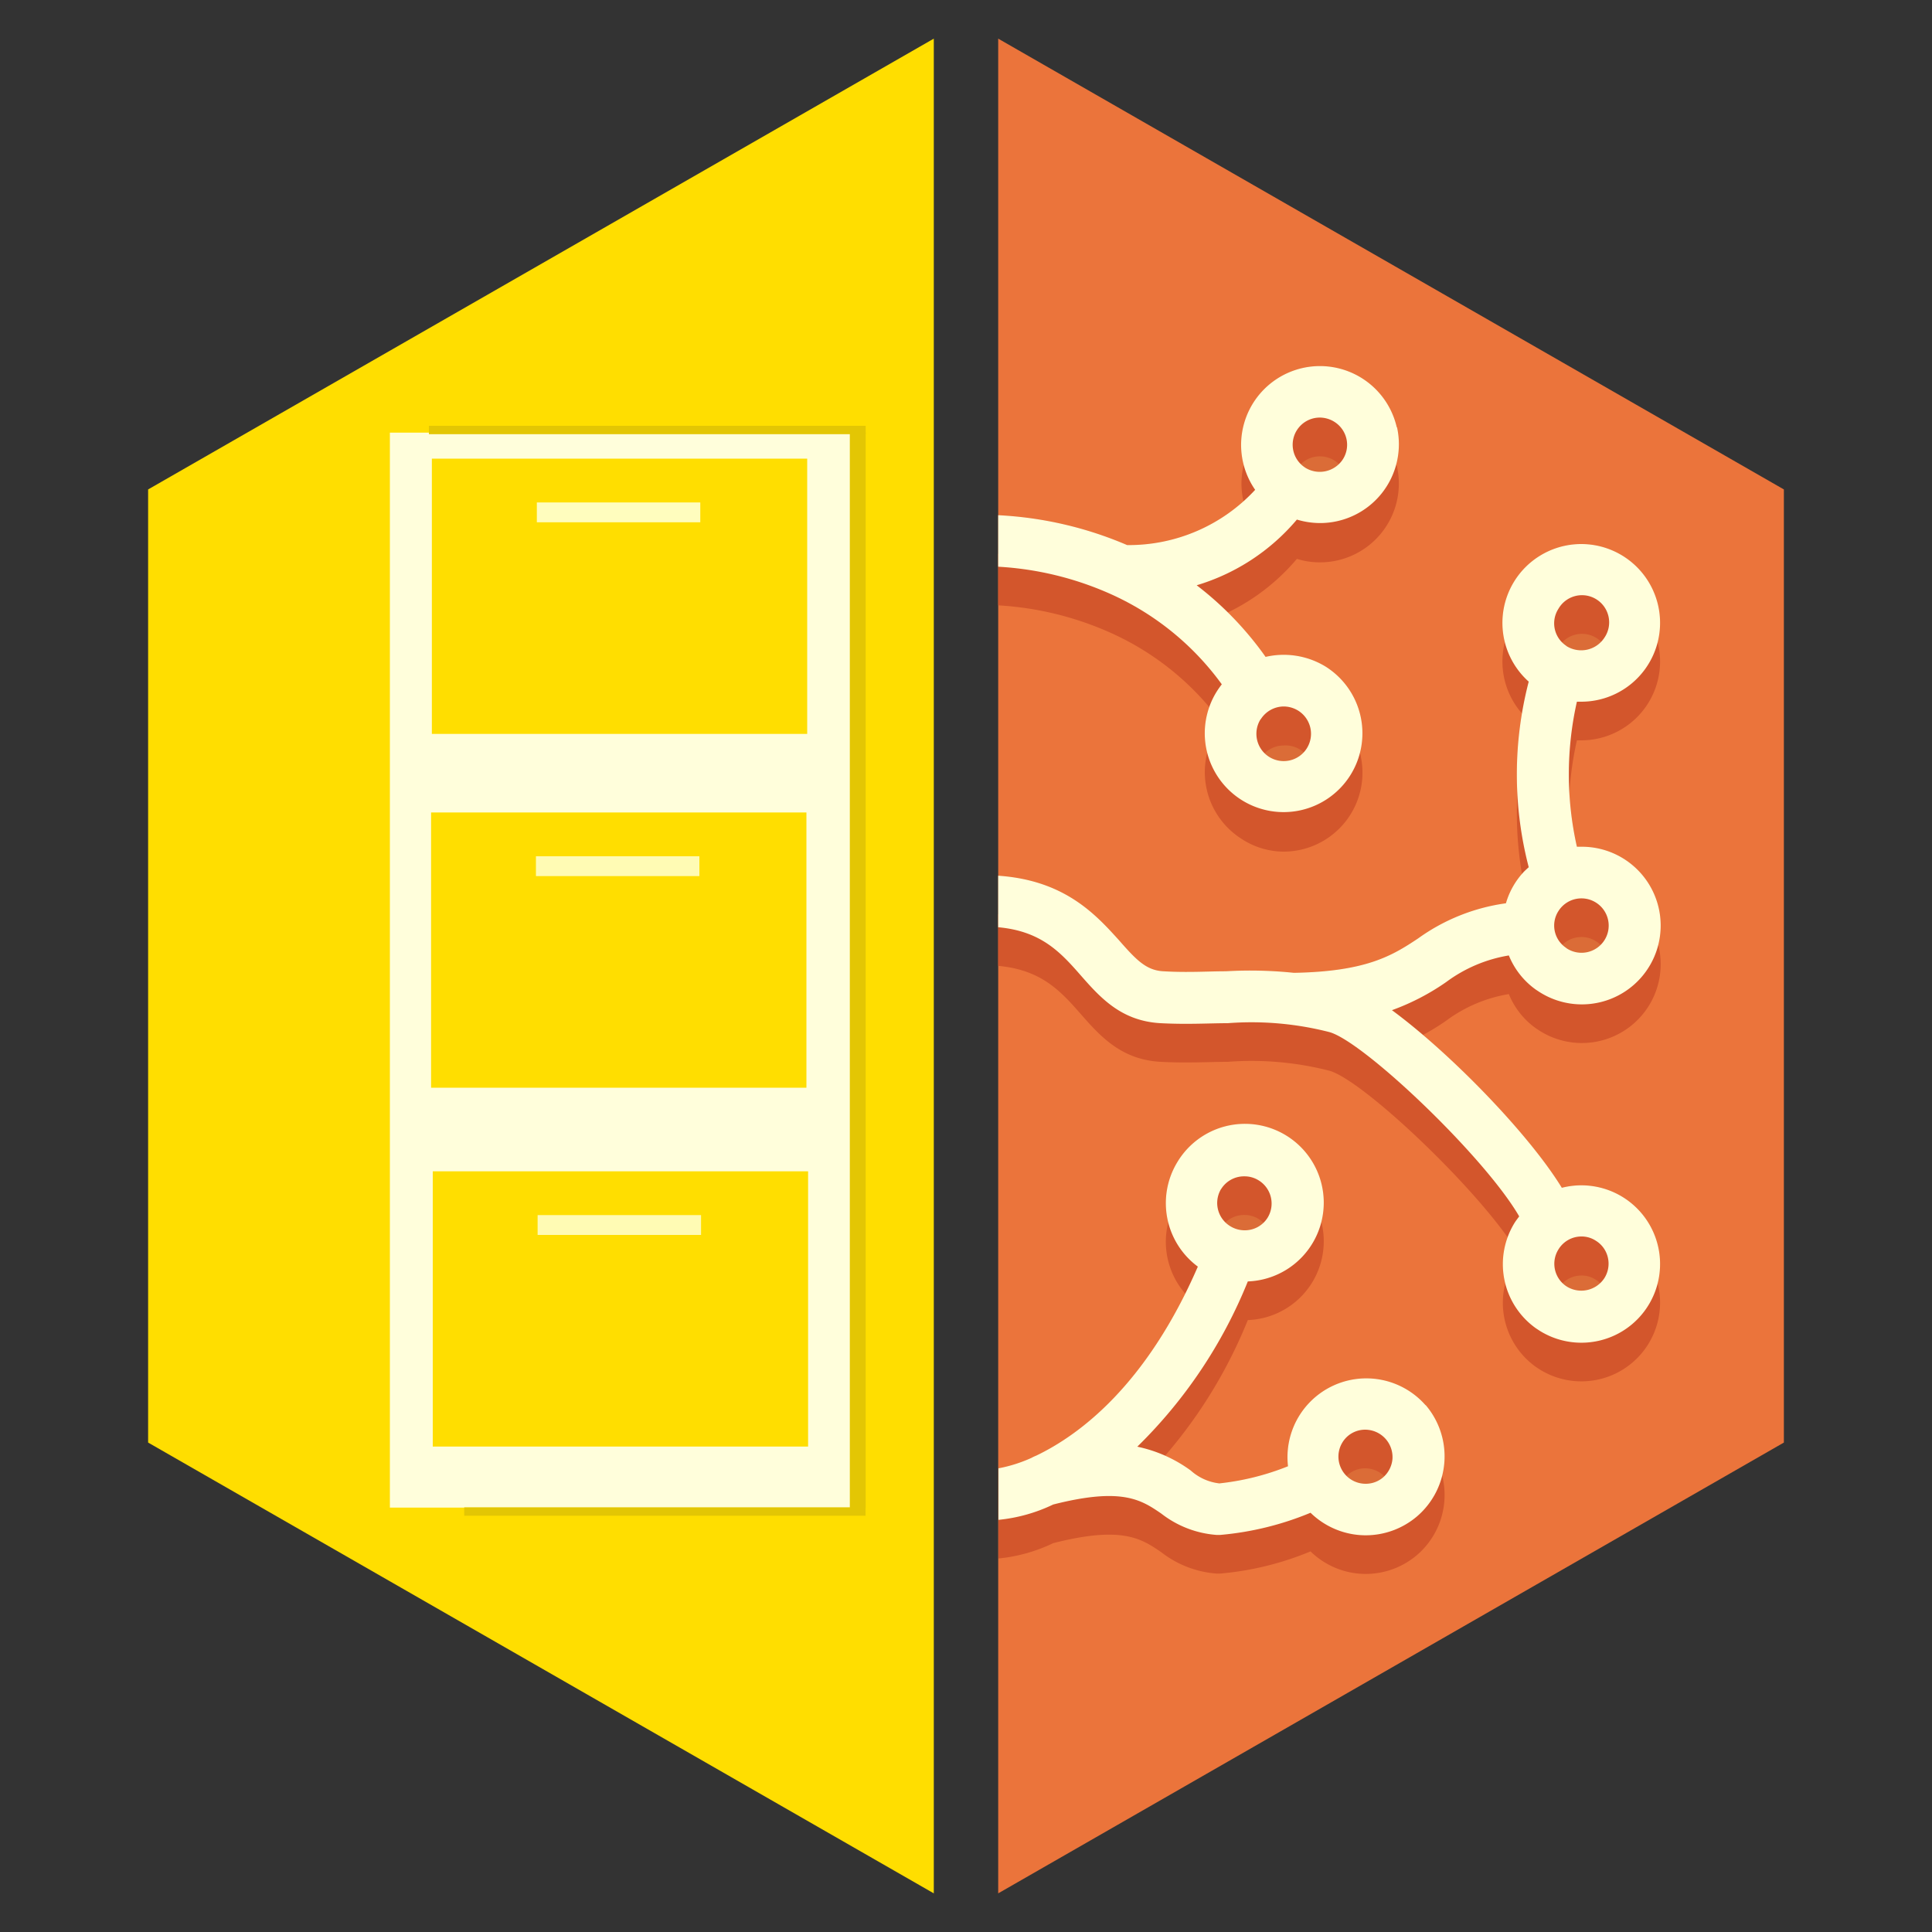 <svg id="Layer_1" data-name="Layer 1" xmlns="http://www.w3.org/2000/svg" viewBox="0 0 150 150"><rect x="0" y="0" width="150" height="150" fill="#333333" stroke="none"/><defs><style>.cls-1{fill:#eb743b;}.cls-2{opacity:0.07;}.cls-3{fill:#d3562c;}.cls-4{fill:#fffedb;}.cls-5{fill:#ffde00;}.cls-6{fill:#fffdbe;}.cls-7{fill:#fffdbf;fill-opacity:0.94;}.cls-8{fill:#e3c604;}</style></defs><g id="g3429"><g id="g3388"><polygon id="polygon3512" class="cls-1" points="77.5 3 77.5 147 138.5 112 138.5 38 77.5 3"/><g id="g3518" class="cls-2"><path id="path3520" d="M94.8,94.73a2.12,2.12,0,0,1,1.82-1,2.17,2.17,0,0,1,1.08.3,2.12,2.12,0,0,1,.73,2.9,2.07,2.07,0,0,1-1.81,1,2.12,2.12,0,0,1-1.82-3.2Zm12.6,22.37a2.07,2.07,0,0,1-1.37.51,2.11,2.11,0,1,1,2.11-2A2.14,2.14,0,0,1,107.4,117.1Z"/><path id="path3522" d="M86.5,48.61l.21,0Z"/><path id="path3524" d="M97.88,58.26a2,2,0,0,1,.67-.66,2.11,2.11,0,0,1,1.12-.32,2.12,2.12,0,1,1,0,4.23,2.12,2.12,0,0,1-1.78-3.25Zm6.38-20.19a2.14,2.14,0,0,1-2.91.65l-.1-.06a2.11,2.11,0,0,1,1.23-3.83,2.06,2.06,0,0,1,1.12.33,2.1,2.1,0,0,1,.66,2.91Z"/><path id="path3526" d="M121,49.67a2.11,2.11,0,0,1,2.9-.66,2.11,2.11,0,1,1-2.25,3.57l-.09-.06A2.1,2.1,0,0,1,121,49.67Zm0,23.46a2.09,2.09,0,0,1,1.78-1,2,2,0,0,1,1.12.33,2.07,2.07,0,0,1,.94,1.33,2.1,2.1,0,0,1-.28,1.58,2.14,2.14,0,0,1-2.91.65l-.09-.06A2.1,2.1,0,0,1,121,73.13Zm0,26.3a2.11,2.11,0,1,1,3.56,2.26,2.13,2.13,0,0,1-2.91.66l-.09-.07A2.09,2.09,0,0,1,121,99.43Z"/><path id="path3528" d="M110.68,109.1A6.12,6.12,0,0,0,100,113.84a20,20,0,0,1-5.33,1.33,4,4,0,0,1-2.22-1,10.78,10.78,0,0,0-4.15-1.85,37.66,37.66,0,0,0,8.58-12.83,6.12,6.12,0,1,0-5.48-9.25A6.13,6.13,0,0,0,93,98.34c-4,9.22-9.21,13.08-12.56,14.68a3,3,0,0,0-.36.17,11.22,11.22,0,0,1-2.56.81v4a12.63,12.63,0,0,0,4.25-1.19c5.35-1.36,6.84-.36,8.4.71a7.93,7.93,0,0,0,4.27,1.65h.31a23.61,23.61,0,0,0,7-1.72,6.14,6.14,0,0,0,4.28,1.75h0a6.15,6.15,0,0,0,4-1.48,6.14,6.14,0,0,0,.66-8.63ZM94.8,92.33a2.1,2.1,0,0,1,1.82-1,2.07,2.07,0,0,1,1.08.3,2.11,2.11,0,0,1,.73,2.89,2.08,2.08,0,0,1-1.81,1,2.12,2.12,0,0,1-1.09-.31,2.11,2.11,0,0,1-.73-2.89Zm12.6,22.36a2.07,2.07,0,0,1-1.37.51,2.11,2.11,0,0,1-1.38-3.71A2.08,2.08,0,0,1,106,111a2.13,2.13,0,0,1,2.11,2.28A2.14,2.14,0,0,1,107.4,114.69Z"/><path id="path3530" d="M86.5,46.21l.21,0Z"/><path id="path3532" d="M108.45,33.2a6.12,6.12,0,1,0-11,4.83,13.37,13.37,0,0,1-9.94,4.29A29,29,0,0,0,77.5,40v4a24.75,24.75,0,0,1,8.75,2.13h0a21.54,21.54,0,0,1,8.61,7c-.13.17-.26.35-.38.54a6.12,6.12,0,1,0,8.45-1.91,6.24,6.24,0,0,0-4.67-.76,25.72,25.72,0,0,0-5.35-5.56,16.29,16.29,0,0,0,7.78-5.1,6.28,6.28,0,0,0,1.77.27,6.12,6.12,0,0,0,6-7.46ZM97.88,55.85a2.13,2.13,0,0,1,1.79-1,2.16,2.16,0,0,1,1.13.33,2.12,2.12,0,1,1-2.92.65Zm6.38-20.19a2.14,2.14,0,0,1-2.91.66l-.1-.07a2.11,2.11,0,0,1,1.23-3.83,2.15,2.15,0,0,1,1.12.33,2.11,2.11,0,0,1,.94,1.33A2.09,2.09,0,0,1,104.26,35.66Z"/><path id="path3534" d="M117.15,74.19a6.05,6.05,0,0,0,2.1,2.65l.29.19a6.12,6.12,0,1,0,3.27-11.29h-.38a25.63,25.63,0,0,1,0-11.26l.34,0a6.12,6.12,0,1,0-4.15-1.62s0,0,.07.06a28.6,28.6,0,0,0,0,14.41c-.14.13-.29.26-.42.4a6,6,0,0,0-1.35,2.4,15.21,15.21,0,0,0-6.82,2.73c-2,1.33-4,2.57-9.64,2.67a32.77,32.77,0,0,0-5.29-.12c-1.43,0-2.91.11-4.84,0-1.34-.07-2.11-.88-3.46-2.42-1.81-2-4.22-4.65-9.37-5v4c3.29.3,4.79,1.89,6.35,3.67s3.18,3.61,6.26,3.78c2.12.11,3.76,0,5.21,0a24.35,24.35,0,0,1,7.85.68c2.61.65,12.1,9.68,14.78,14.32-.11.15-.22.29-.32.44a6.11,6.11,0,0,0,1.62,8.25l.29.19a6.11,6.11,0,1,0,1.72-11.1c-2.56-4.18-8.65-10.45-13.19-13.79a18.12,18.12,0,0,0,4.22-2.19,11.21,11.21,0,0,1,4.86-2.06ZM121,47.26a2.11,2.11,0,1,1,3.56,2.26,2.15,2.15,0,0,1-2.91.66l-.09-.07A2.09,2.09,0,0,1,121,47.26Zm0,23.47a2.11,2.11,0,0,1,2.9-.66,2.11,2.11,0,1,1-2.25,3.57l-.09-.07A2.08,2.08,0,0,1,121,70.73ZM121,97a2.09,2.09,0,0,1,1.78-1,2,2,0,0,1,1.12.33,2.07,2.07,0,0,1,.94,1.33,2.1,2.1,0,0,1-.28,1.58,2.14,2.14,0,0,1-2.91.65l-.09-.06A2.1,2.1,0,0,1,121,97Z"/></g><g id="g3538"><path id="path3540" class="cls-3" d="M110.68,112.1A6.12,6.12,0,0,0,100,116.84a20,20,0,0,1-5.33,1.33,4,4,0,0,1-2.22-1,10.78,10.78,0,0,0-4.15-1.85,37.66,37.66,0,0,0,8.58-12.83,6.12,6.12,0,1,0-5.48-9.25A6.13,6.13,0,0,0,93,101.34c-4,9.22-9.21,13.08-12.56,14.68a3,3,0,0,0-.36.17,11.22,11.22,0,0,1-2.56.81v4a12.63,12.63,0,0,0,4.25-1.19c5.35-1.36,6.84-.36,8.4.71a7.93,7.93,0,0,0,4.27,1.65h.31a23.61,23.61,0,0,0,7-1.72,6.14,6.14,0,0,0,4.28,1.75h0a6.15,6.15,0,0,0,4-1.48,6.14,6.14,0,0,0,.66-8.63ZM94.8,95.33a2.1,2.1,0,0,1,1.82-1,2.07,2.07,0,0,1,1.08.3,2.11,2.11,0,0,1,.73,2.89,2.08,2.08,0,0,1-1.81,1,2.12,2.12,0,0,1-1.09-.31,2.11,2.11,0,0,1-.73-2.89Zm12.6,22.36a2.07,2.07,0,0,1-1.37.51,2.11,2.11,0,0,1-1.38-3.71A2.08,2.08,0,0,1,106,114a2.13,2.13,0,0,1,2.11,2.28A2.14,2.14,0,0,1,107.4,117.69Z"/><path id="path3542" d="M86.5,48.61l.21,0Z"/><path id="path3544" class="cls-3" d="M108.45,36.21a6.12,6.12,0,0,0-2.71-3.85,6.18,6.18,0,0,0-3.26-.94,6.12,6.12,0,0,0-5,9.61,13.37,13.37,0,0,1-9.94,4.29A29.49,29.49,0,0,0,77.5,43v4a24.79,24.79,0,0,1,8.75,2.14h0a21.54,21.54,0,0,1,8.61,7c-.13.18-.26.35-.38.54a6.14,6.14,0,0,0,1.9,8.44,6,6,0,0,0,3.27,1,6.13,6.13,0,0,0,3.28-11.31,6.23,6.23,0,0,0-4.67-.75,25.77,25.77,0,0,0-5.35-5.57,16.29,16.29,0,0,0,7.78-5.1,5.94,5.94,0,0,0,1.77.27,6.12,6.12,0,0,0,6-7.45ZM97.88,58.86a2,2,0,0,1,.67-.66,2.11,2.11,0,0,1,1.12-.32,2.12,2.12,0,1,1,0,4.23,2.12,2.12,0,0,1-1.78-3.25Zm6.38-20.19a2.14,2.14,0,0,1-2.91.65l-.1-.06a2.11,2.11,0,0,1,1.23-3.83,2.14,2.14,0,0,1,1.12.32,2.16,2.16,0,0,1,.94,1.33A2.12,2.12,0,0,1,104.26,38.67Z"/><path id="path3546" class="cls-3" d="M117.15,77.19a6.05,6.05,0,0,0,2.1,2.65l.29.19a6.12,6.12,0,1,0,3.27-11.29h-.38a25.63,25.63,0,0,1,0-11.26l.34,0a6.12,6.12,0,1,0-4.15-1.62s0,0,.07.06a28.6,28.6,0,0,0,0,14.41c-.14.13-.29.26-.42.4a6,6,0,0,0-1.35,2.4,15.21,15.21,0,0,0-6.82,2.73c-2,1.33-4,2.57-9.64,2.67a32.77,32.77,0,0,0-5.29-.12c-1.43,0-2.91.11-4.84,0-1.34-.07-2.11-.88-3.46-2.42-1.81-2-4.22-4.65-9.37-5v4c3.29.3,4.79,1.89,6.35,3.67s3.18,3.61,6.26,3.78c2.12.11,3.76,0,5.21,0a24.35,24.35,0,0,1,7.85.68c2.61.65,12.1,9.68,14.78,14.32-.11.15-.22.29-.32.44a6.11,6.11,0,0,0,1.62,8.25l.29.19a6.11,6.11,0,1,0,1.72-11.1c-2.56-4.18-8.65-10.45-13.19-13.79a18.12,18.12,0,0,0,4.22-2.19,11.21,11.21,0,0,1,4.86-2.06ZM121,50.26a2.11,2.11,0,1,1,3.56,2.26,2.15,2.15,0,0,1-2.91.66l-.09-.07A2.09,2.09,0,0,1,121,50.26Zm0,23.47a2.11,2.11,0,0,1,2.9-.66,2.11,2.11,0,1,1-2.25,3.57l-.09-.07A2.08,2.08,0,0,1,121,73.73Zm0,26.3a2.09,2.09,0,0,1,1.78-1,2,2,0,0,1,1.12.33,2.07,2.07,0,0,1,.94,1.33,2.1,2.1,0,0,1-.28,1.58,2.14,2.14,0,0,1-2.91.65l-.09-.06A2.1,2.1,0,0,1,121,100Z"/></g><path id="path3550" class="cls-4" d="M110.68,109.1A6.12,6.12,0,0,0,100,113.84a20,20,0,0,1-5.33,1.33,4,4,0,0,1-2.22-1,10.78,10.78,0,0,0-4.15-1.85,37.66,37.66,0,0,0,8.58-12.83,6.12,6.12,0,1,0-5.48-9.25A6.13,6.13,0,0,0,93,98.34c-4,9.22-9.21,13.08-12.56,14.68a3,3,0,0,0-.36.17,11.22,11.22,0,0,1-2.56.81v4a12.63,12.63,0,0,0,4.25-1.19c5.35-1.36,6.84-.36,8.4.71a7.93,7.93,0,0,0,4.27,1.65h.31a23.61,23.61,0,0,0,7-1.72,6.14,6.14,0,0,0,4.28,1.75h0a6.15,6.15,0,0,0,4-1.48,6.14,6.14,0,0,0,.66-8.63ZM94.8,92.33a2.1,2.1,0,0,1,1.82-1,2.07,2.07,0,0,1,1.08.3,2.11,2.11,0,0,1,.73,2.89,2.08,2.08,0,0,1-1.81,1,2.12,2.12,0,0,1-1.09-.31,2.11,2.11,0,0,1-.73-2.89Zm12.6,22.36a2.07,2.07,0,0,1-1.37.51,2.11,2.11,0,0,1-1.38-3.71A2.08,2.08,0,0,1,106,111a2.13,2.13,0,0,1,2.11,2.28A2.14,2.14,0,0,1,107.4,114.69Z"/><path id="path3552" class="cls-4" d="M86.5,46.21l.21,0Z"/><path id="path3554" class="cls-4" d="M108.45,33.2a6.12,6.12,0,1,0-11,4.83,13.37,13.37,0,0,1-9.94,4.29A29,29,0,0,0,77.5,40v4a24.75,24.75,0,0,1,8.75,2.13h0a21.54,21.54,0,0,1,8.61,7c-.13.17-.26.35-.38.54a6.12,6.12,0,1,0,8.45-1.91,6.24,6.24,0,0,0-4.67-.76,25.72,25.72,0,0,0-5.35-5.56,16.29,16.29,0,0,0,7.78-5.1,6.28,6.28,0,0,0,1.77.27,6.12,6.12,0,0,0,6-7.46ZM97.88,55.85a2.13,2.13,0,0,1,1.79-1,2.16,2.16,0,0,1,1.13.33,2.12,2.12,0,1,1-2.92.65Zm6.38-20.19a2.14,2.14,0,0,1-2.91.66l-.1-.07a2.11,2.11,0,0,1,1.23-3.83,2.15,2.15,0,0,1,1.12.33,2.11,2.11,0,0,1,.94,1.33A2.09,2.09,0,0,1,104.26,35.66Z"/><path id="path3556" class="cls-4" d="M117.15,74.19a6.05,6.05,0,0,0,2.1,2.65l.29.19a6.12,6.12,0,1,0,3.27-11.29h-.38a25.63,25.63,0,0,1,0-11.26l.34,0a6.12,6.12,0,1,0-4.15-1.62s0,0,.07.06a28.6,28.6,0,0,0,0,14.41c-.14.13-.29.26-.42.4a6,6,0,0,0-1.35,2.4,15.21,15.21,0,0,0-6.82,2.73c-2,1.33-4,2.57-9.64,2.67a32.77,32.77,0,0,0-5.29-.12c-1.43,0-2.91.11-4.84,0-1.34-.07-2.11-.88-3.46-2.42-1.81-2-4.22-4.65-9.37-5v4c3.29.3,4.79,1.89,6.35,3.67s3.18,3.61,6.26,3.78c2.12.11,3.76,0,5.21,0a24.35,24.35,0,0,1,7.85.68c2.61.65,12.1,9.68,14.78,14.32-.11.15-.22.29-.32.44a6.11,6.11,0,0,0,1.62,8.25l.29.19a6.11,6.11,0,1,0,1.72-11.1c-2.56-4.18-8.65-10.45-13.19-13.79a18.12,18.12,0,0,0,4.22-2.19,11.21,11.21,0,0,1,4.86-2.06ZM121,47.26a2.11,2.11,0,1,1,3.56,2.26,2.15,2.15,0,0,1-2.91.66l-.09-.07A2.09,2.09,0,0,1,121,47.26Zm0,23.47a2.11,2.11,0,0,1,2.9-.66,2.11,2.11,0,1,1-2.25,3.57l-.09-.07A2.08,2.08,0,0,1,121,70.73ZM121,97a2.09,2.09,0,0,1,1.78-1,2,2,0,0,1,1.12.33,2.07,2.07,0,0,1,.94,1.33,2.1,2.1,0,0,1-.28,1.58,2.14,2.14,0,0,1-2.91.65l-.09-.06A2.1,2.1,0,0,1,121,97Z"/></g><g id="g3374"><polygon id="polygon3514" class="cls-5" points="72.5 3 11.5 38 11.5 112 72.5 147 72.5 3"/><g id="layer1-1"><rect id="rect5065" class="cls-4" x="30.27" y="33.59" width="35.86" height="83.46"/><rect id="rect5071" class="cls-5" x="33.53" y="35.61" width="29.14" height="21.37"/><rect id="rect5073" class="cls-6" x="41.68" y="39.01" width="12.69" height="1.54"/><rect id="rect5085" class="cls-5" x="33.47" y="63.08" width="29.14" height="21.37"/><rect id="rect5087" class="cls-7" x="41.61" y="66.48" width="12.69" height="1.54"/><rect id="rect5091" class="cls-5" x="33.6" y="90.94" width="29.14" height="21.37"/><rect id="rect5093" class="cls-7" x="41.74" y="94.34" width="12.69" height="1.54"/><rect id="rect5552" class="cls-8" x="33.3" y="33.06" width="33.91" height="0.65"/><rect id="rect5554" class="cls-8" x="65.98" y="33.56" width="1.23" height="83.53"/><rect id="rect5556" class="cls-8" x="36.04" y="117.03" width="31.16" height="0.65"/></g></g></g></svg>